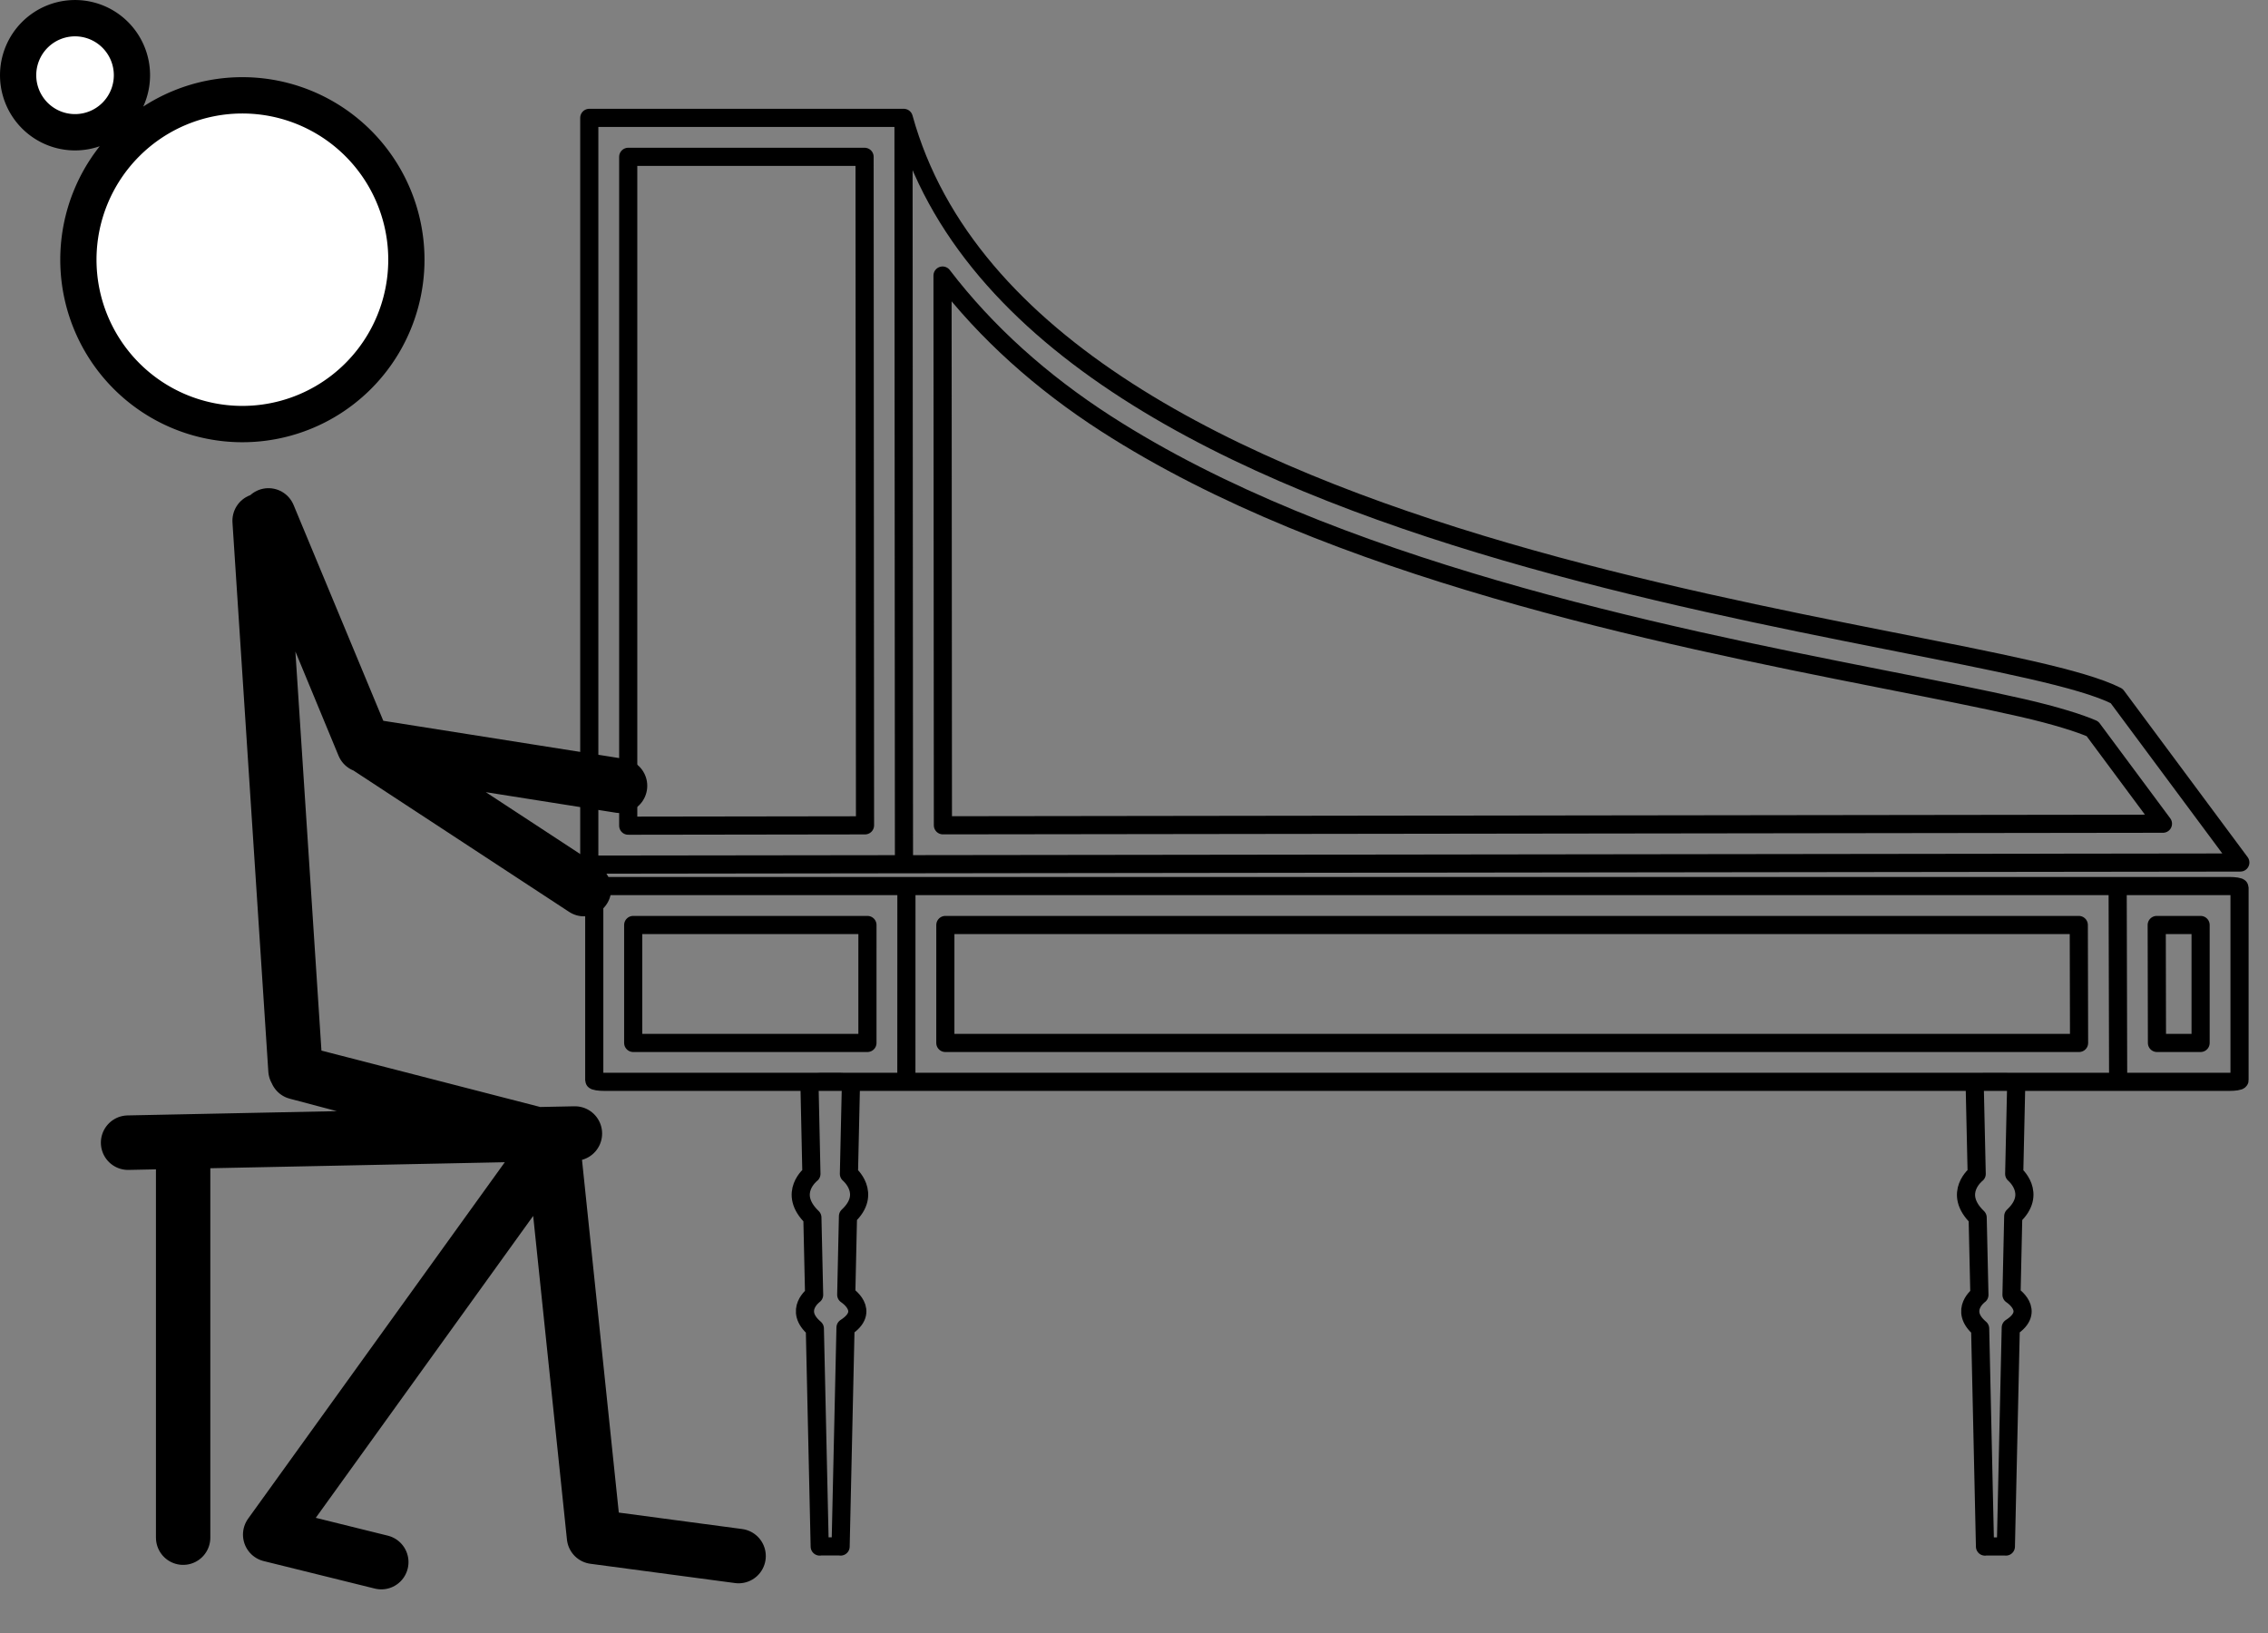 <?xml version="1.0" encoding="UTF-8" standalone="no"?>
<svg
   xml:space="preserve"
   width="125"
   height="90"
   version="1.1"
   id="svg4"
   sodipodi:docname="human_harpsichord_1.svg"
   inkscape:version="1.4 (e7c3feb1, 2024-10-09)"
   xmlns:inkscape="http://www.inkscape.org/namespaces/inkscape"
   xmlns:sodipodi="http://sodipodi.sourceforge.net/DTD/sodipodi-0.dtd"
   xmlns="http://www.w3.org/2000/svg"
   xmlns:svg="http://www.w3.org/2000/svg"><rect width="100%" height="100%" fill="#808080" stroke="none"/><defs
   id="defs4">
        
        
    
            
            
        </defs><sodipodi:namedview
   id="namedview4"
   pagecolor="#ffffff"
   bordercolor="#000000"
   borderopacity="0.25"
   inkscape:showpageshadow="2"
   inkscape:pageopacity="0.0"
   inkscape:pagecheckerboard="0"
   inkscape:deskcolor="#d1d1d1"
   inkscape:current-layer="svg4" />
    <path
   d="M 34.624,8.643 V 45.506 l 13.051,-0.019 -0.024,-36.844 z m 17.323,6.544 0.021,30.298 67.242,-0.088 -3.886,-5.232 c -0.661,-0.288 -1.971,-0.717 -3.907,-1.159 -2.113,-0.485 -4.795,-1.01 -7.837,-1.612 C 97.496,36.192 89.963,34.678 82.4,32.475 74.837,30.272 67.236,27.392 60.959,23.35 57.418,21.069 54.358,18.336 51.949,15.186 M 34.899,50.979 v 6.501 h 12.909 l 0.001,-6.501 z m 17.204,0 -0.001,6.501 h 62.485 l -0.015,-6.501 z m 66.764,0 0.013,6.501 h 2.405 v -6.501 z m -9.445,8.64 h 1.115 c 0.324,0 0.587,0.04 0.587,0.091 l -0.112,4.987 c 0,0 1.3,1.075 -0.053,2.333 l -0.096,4.329 c 0,0 1.403,0.888 -0.04,1.81 l -0.27,12.067 -0.017,-0.007 h -1.115 l -0.019,0.008 -0.267,-12.014 c -1.204,-1.02 -0.041,-1.857 -0.041,-1.857 l -0.096,-4.262 c -1.413,-1.359 -0.053,-2.407 -0.053,-2.407 l -0.112,-4.988 c 0,-0.051 0.262,-0.091 0.587,-0.091 m -64.221,0 h 1.114 c 0.326,0 0.587,0.04 0.587,0.091 l -0.112,4.987 c 0,0 1.3,1.075 -0.052,2.333 l -0.096,4.329 c 0,0 1.402,0.888 -0.04,1.81 l -0.27,12.067 -0.019,-0.007 h -1.114 l -0.019,0.008 -0.268,-12.014 c -1.203,-1.02 -0.04,-1.857 -0.04,-1.857 l -0.096,-4.262 c -1.414,-1.359 -0.053,-2.407 -0.053,-2.407 L 44.613,59.709 c -0.001,-0.051 0.262,-0.091 0.587,-0.091 M 49.822,47.331 49.796,6.519 M 32.478,47.652 V 6.496 H 49.81 C 56.761,31.65 109.089,34.501 116.659,38.358 l 6.816,9.178 z m 17.479,1.38 -0.003,10.446 m 66.76,-10.515 0.027,10.515 M 33.339,48.832 h 89.505 c 0.326,0 0.587,0.04 0.587,0.091 v 10.61 c 0,0.051 -0.262,0.091 -0.587,0.091 H 33.339 c -0.326,0 -0.587,-0.04 -0.587,-0.091 v -10.61 c 0,-0.051 0.262,-0.091 0.587,-0.091"
   style="fill:none;stroke:#000000;stroke-width:1;stroke-linecap:round;stroke-linejoin:round;stroke-miterlimit:4.7;stroke-dasharray:none"
   id="path1"
   inkscape:label="cembalo" />
    
    
    <g
   id="g4"
   inkscape:label="player"
   transform="matrix(1.329,0,0,1.332,-6.01,-5.863)"
   style="stroke-width:0.752"><path
     id="path4"
     style="fill:none;fill-opacity:1;stroke:#000000;stroke-width:2.255;stroke-linecap:round;stroke-linejoin:round;stroke-miterlimit:4.7;stroke-dasharray:none;stroke-opacity:1"
     d="m 28.742,41.189 -9.132,-5.972 -3.954,-9.489 3.947,9.51 10.634,1.677 M 9.833,51.681 28.365,51.303 m -16.248,0.422 v 16.298 m 23.036,0.762 -5.998,-0.798 -1.716,-16.413 -10.614,-2.803 10.717,2.756 -11.816,16.371 4.609,1.138 m -5.047,-43.088 1.487,22.723" /><path
     id="circle4"
     style="fill:#ffffff;stroke:#000000;stroke-width:1.503;stroke-linecap:round;stroke-linejoin:round;stroke-miterlimit:4.7"
     d="M 9.994,7.514 A 2.36,2.36 0 0 1 7.634,9.874 2.36,2.36 0 0 1 5.274,7.514 2.36,2.36 0 0 1 7.634,5.154 2.36,2.36 0 0 1 9.994,7.514 Z M 21.375,15.147 a 6.801,6.801 0 0 1 -6.801,6.801 6.801,6.801 0 0 1 -6.801,-6.801 A 6.801,6.801 0 0 1 14.574,8.346 6.801,6.801 0 0 1 21.375,15.147 Z" /></g>
</svg>
